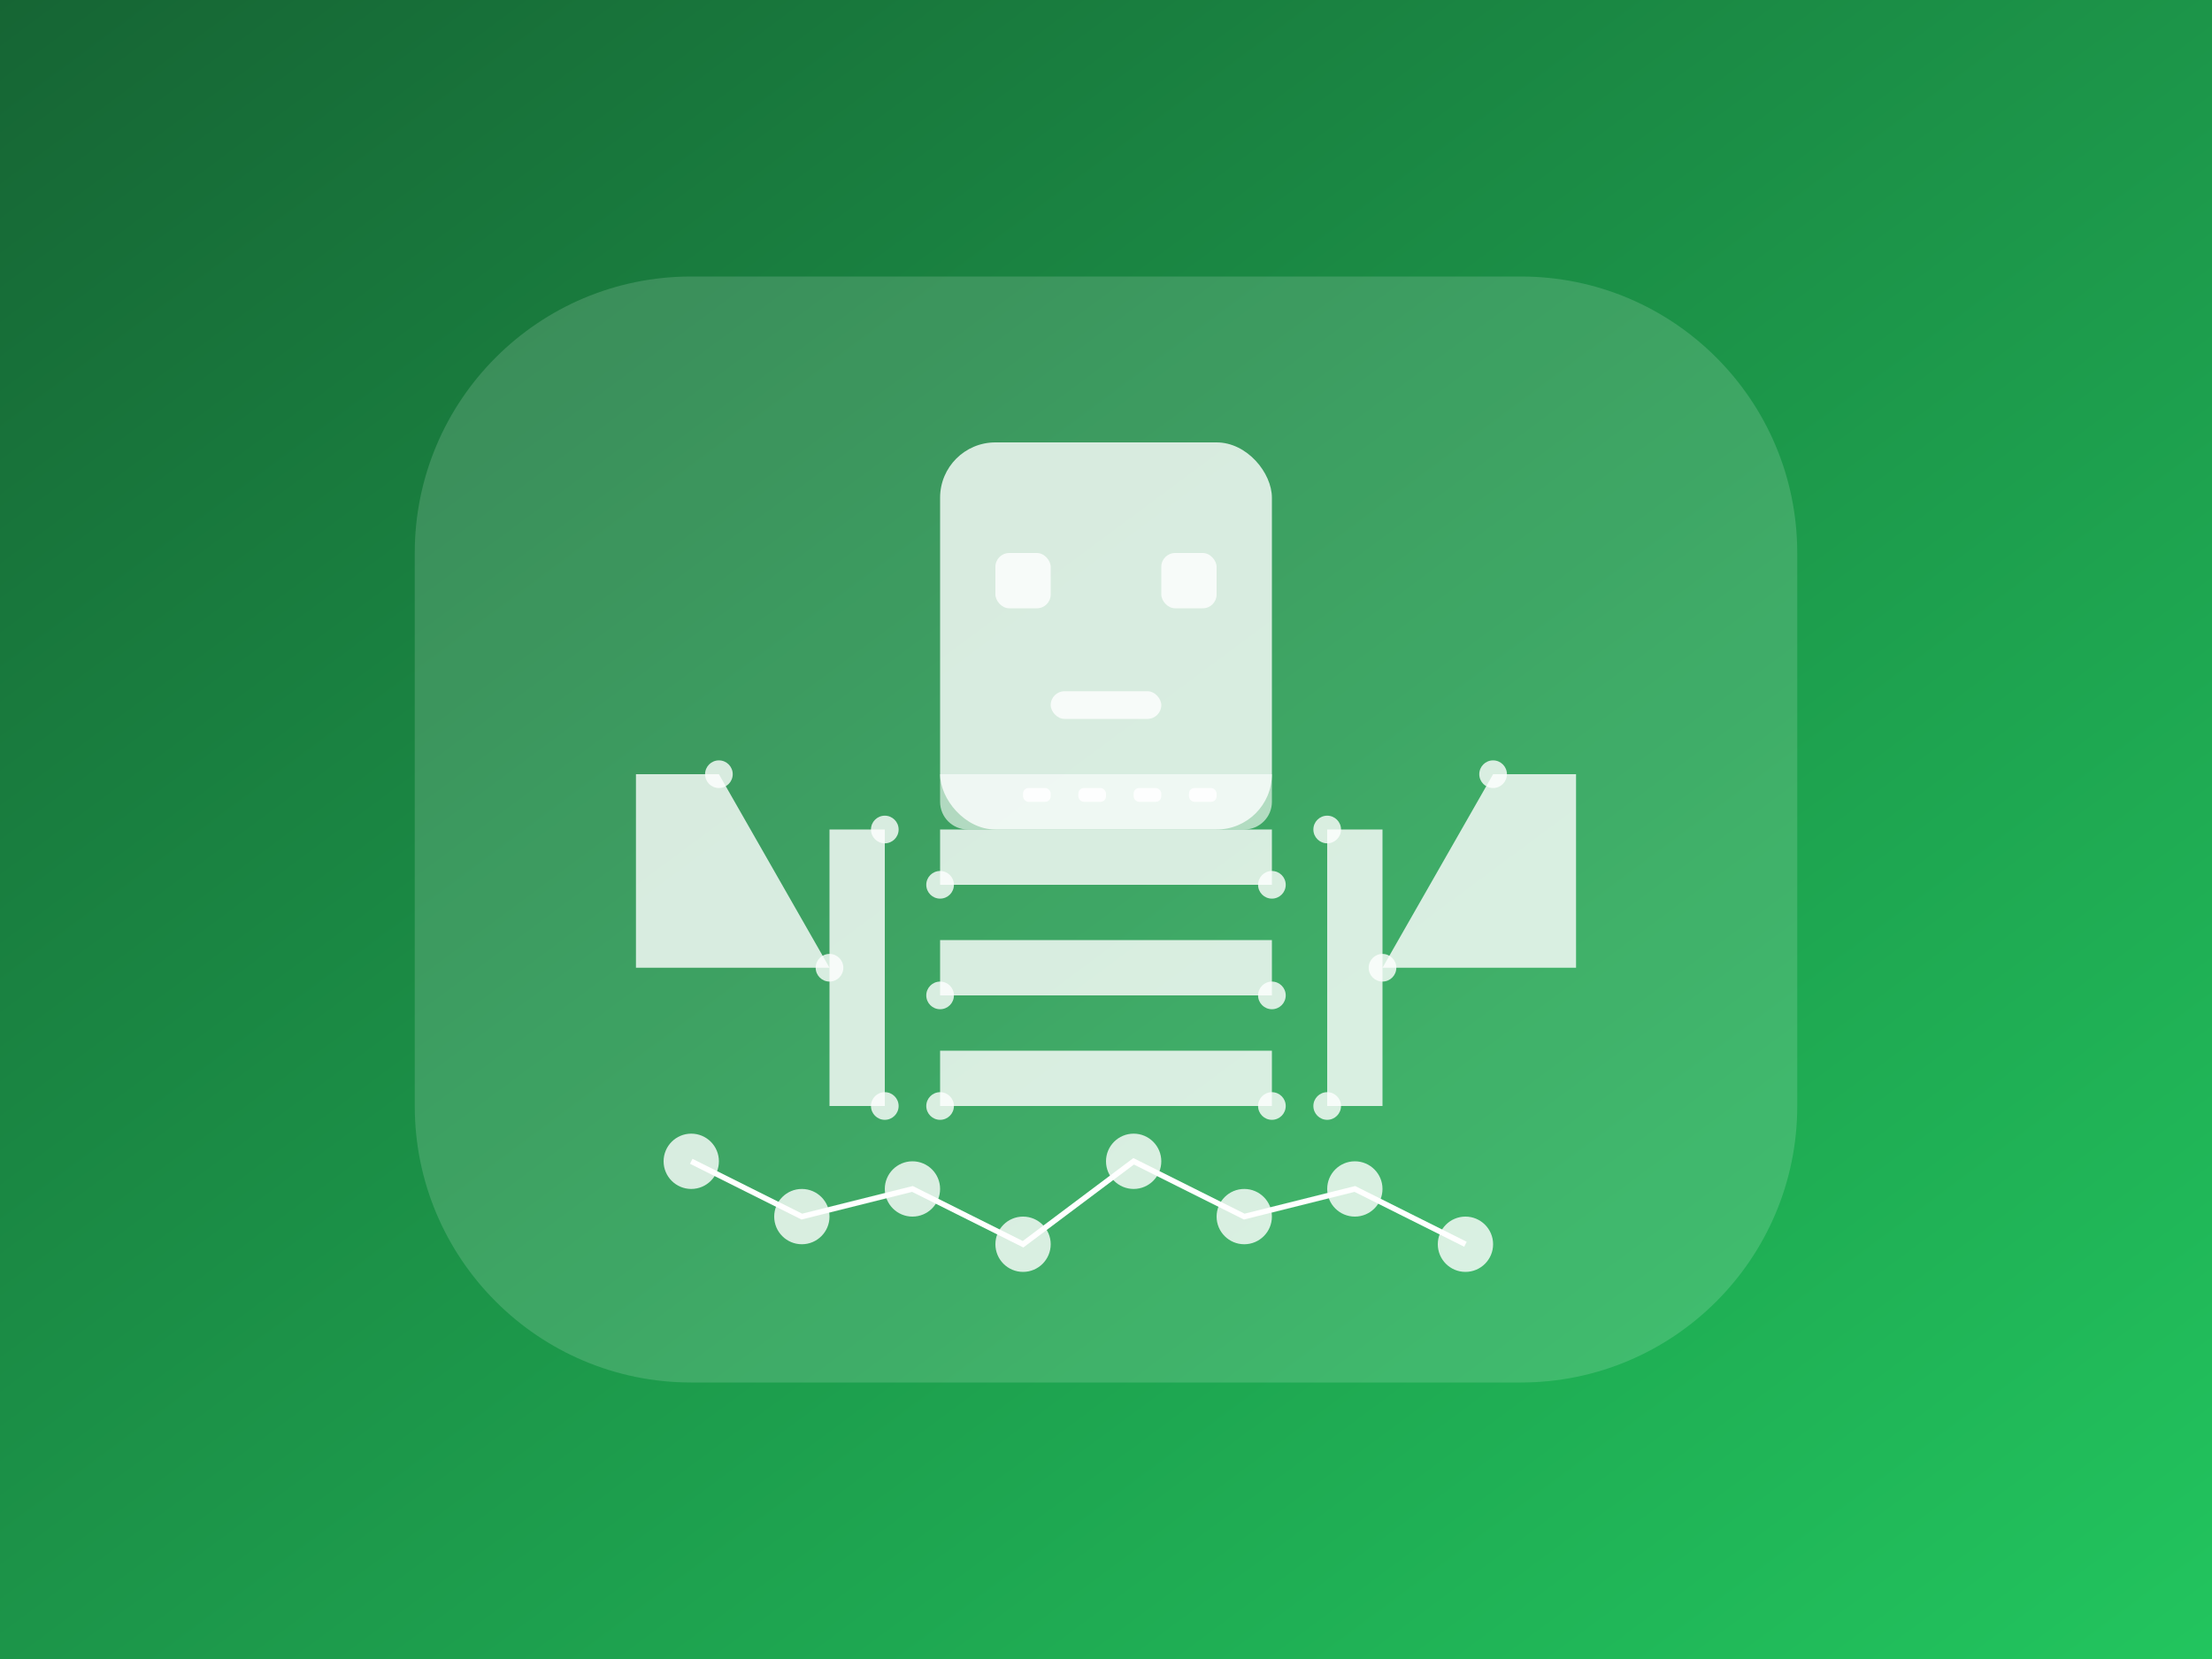 <?xml version="1.0" encoding="UTF-8"?>
<svg width="800px" height="600px" viewBox="0 0 800 600" version="1.1" xmlns="http://www.w3.org/2000/svg" xmlns:xlink="http://www.w3.org/1999/xlink">
    <rect x="0" y="0" width="800" height="600" fill="#333333" stroke="none"/>
    <defs>
        <linearGradient x1="0%" y1="0%" x2="100%" y2="100%" id="aiGradient">
            <stop stop-color="#166534" offset="0%"></stop>
            <stop stop-color="#22C55E" offset="100%"></stop>
        </linearGradient>
    </defs>
    <g stroke="none" stroke-width="1" fill="none" fill-rule="evenodd">
        <rect fill="url(#aiGradient)" x="0" y="0" width="800" height="600"></rect>
        <g transform="translate(150, 100)" fill="#FFFFFF" fill-opacity="0.9">
            <path d="M500,300 C500,355.23 455.23,400 400,400 L100,400 C44.77,400 0,355.23 0,300 L0,100 C0,44.77 44.77,0 100,0 L400,0 C455.23,0 500,44.77 500,100 L500,300 Z" fill-opacity="0.15"></path>
            
            <!-- Robot Head -->
            <g transform="translate(190, 60)">
                <rect x="0" y="0" width="120" height="140" rx="20" fill-opacity="0.8"></rect>
                <rect x="20" y="40" width="20" height="20" rx="5" fill-opacity="0.8"></rect>
                <rect x="80" y="40" width="20" height="20" rx="5" fill-opacity="0.8"></rect>
                <rect x="40" y="90" width="40" height="10" rx="5" fill-opacity="0.8"></rect>
                <path d="M0,120 L120,120 L120,130 C120,135.523 115.523,140 110,140 L10,140 C4.477,140 0,135.523 0,130 L0,120 Z" fill-opacity="0.6"></path>
                <rect x="30" y="125" width="10" height="5" rx="2" fill-opacity="0.9"></rect>
                <rect x="50" y="125" width="10" height="5" rx="2" fill-opacity="0.9"></rect>
                <rect x="70" y="125" width="10" height="5" rx="2" fill-opacity="0.9"></rect>
                <rect x="90" y="125" width="10" height="5" rx="2" fill-opacity="0.9"></rect>
            </g>
            
            <!-- Circuit Lines -->
            <g fill-opacity="0.8">
                <path d="M190,200 L190,220 L310,220 L310,200 L190,200 Z"></path>
                <path d="M190,240 L190,260 L310,260 L310,240 L190,240 Z"></path>
                <path d="M190,280 L190,300 L310,300 L310,280 L190,280 Z"></path>
                
                <path d="M150,200 L170,200 L170,300 L150,300 L150,200 Z"></path>
                <path d="M330,200 L350,200 L350,300 L330,300 L330,200 Z"></path>
                
                <circle cx="190" cy="220" r="5"></circle>
                <circle cx="310" cy="220" r="5"></circle>
                <circle cx="190" cy="260" r="5"></circle>
                <circle cx="310" cy="260" r="5"></circle>
                <circle cx="190" cy="300" r="5"></circle>
                <circle cx="310" cy="300" r="5"></circle>
                
                <circle cx="170" cy="200" r="5"></circle>
                <circle cx="170" cy="300" r="5"></circle>
                <circle cx="330" cy="200" r="5"></circle>
                <circle cx="330" cy="300" r="5"></circle>
            </g>
            
            <!-- Connection Lines -->
            <g fill-opacity="0.8">
                <path d="M150,250 L80,250 L80,180 L110,180"></path>
                <path d="M350,250 L420,250 L420,180 L390,180"></path>
                <circle cx="150" cy="250" r="5"></circle>
                <circle cx="350" cy="250" r="5"></circle>
                <circle cx="110" cy="180" r="5"></circle>
                <circle cx="390" cy="180" r="5"></circle>
            </g>
            
            <!-- Data Points -->
            <g fill-opacity="0.8">
                <circle cx="100" cy="320" r="10"></circle>
                <circle cx="140" cy="340" r="10"></circle>
                <circle cx="180" cy="330" r="10"></circle>
                <circle cx="220" cy="350" r="10"></circle>
                <circle cx="260" cy="320" r="10"></circle>
                <circle cx="300" cy="340" r="10"></circle>
                <circle cx="340" cy="330" r="10"></circle>
                <circle cx="380" cy="350" r="10"></circle>
                
                <path d="M100,320 L140,340 L180,330 L220,350 L260,320 L300,340 L340,330 L380,350" stroke="#FFFFFF" stroke-width="2" fill="none"></path>
            </g>
        </g>
    </g>
</svg>
